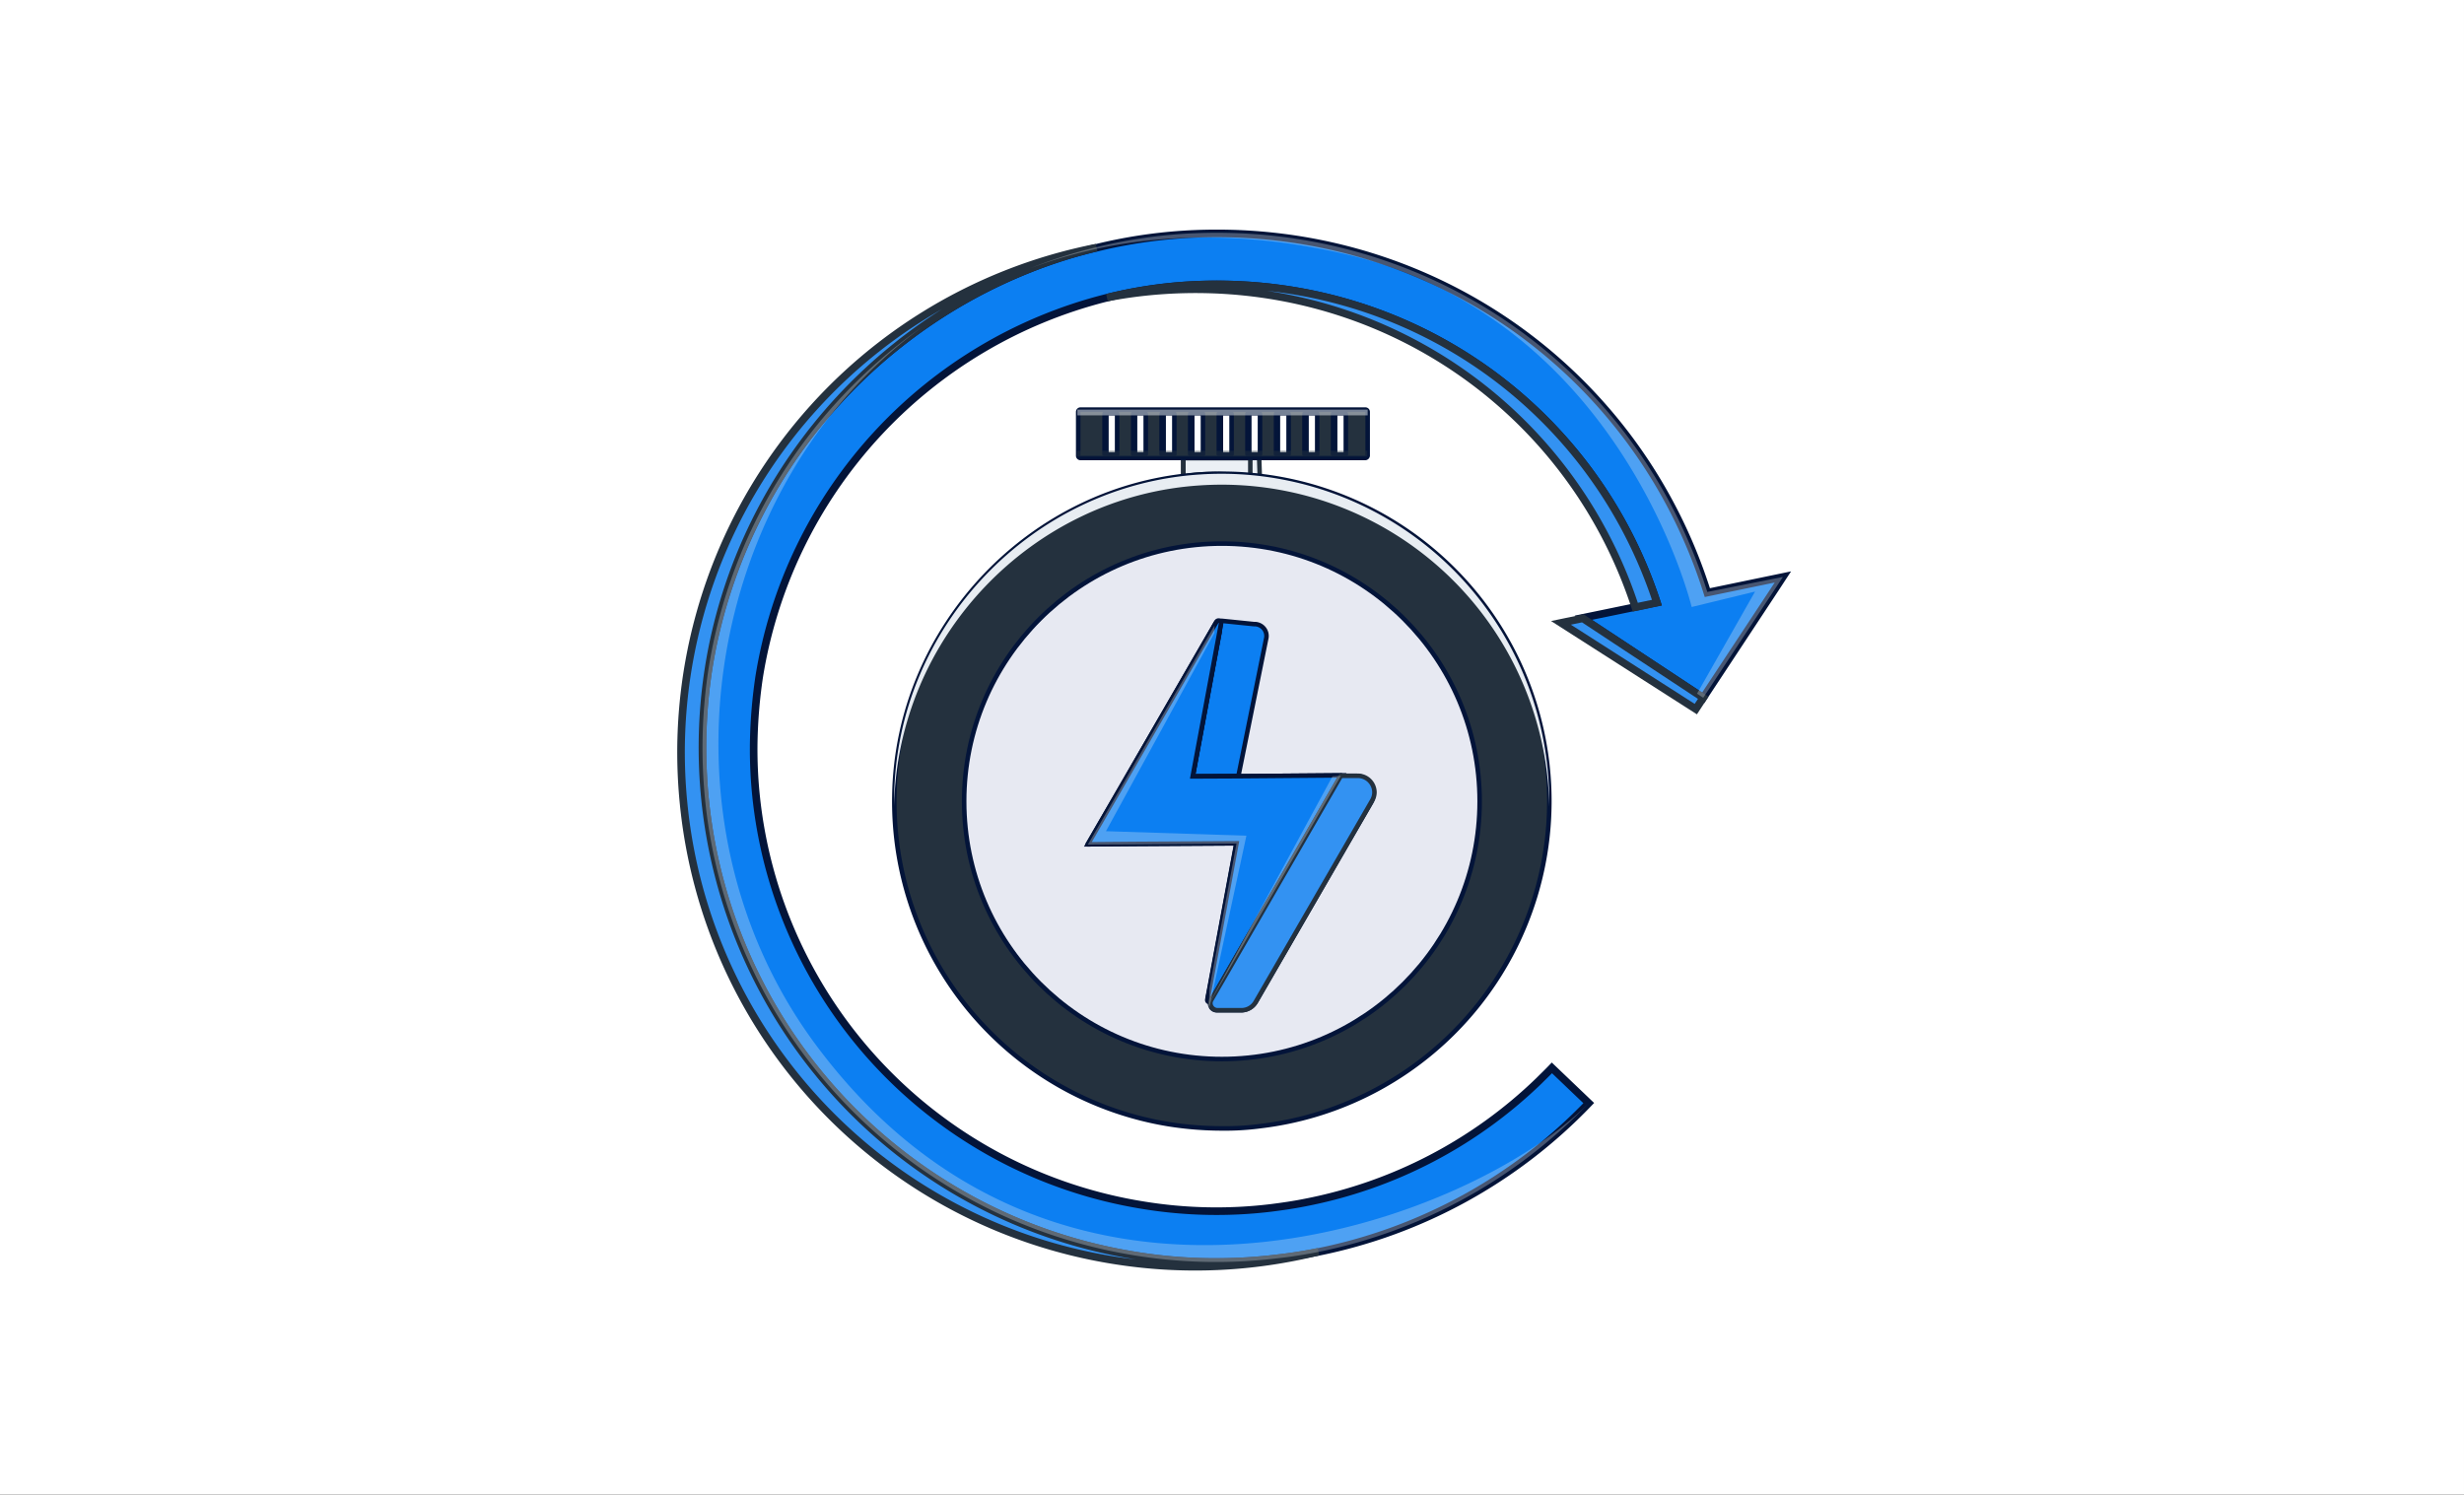 <svg xmlns="http://www.w3.org/2000/svg" width="619.823" height="376" viewBox="0 0 619.823 376"><rect x="0" y="0" width="619.823" height="376" fill="#333333" stroke="none"/><g transform="translate(0.5 -1.315)"><g transform="translate(0 1.815)"><rect width="618.823" height="375" fill="#fff" stroke="#fff" stroke-width="1"></rect></g><g transform="translate(170.836 59.877)"><path d="M518.509,390.2l.155,4.661a56.711,56.711,0,0,0-11.134-.673,53.728,53.728,0,0,0-8.13.621V390.2Z" transform="translate(-373.1 -333.547)" fill="#ebf0f5" stroke="#24313e" stroke-miterlimit="10" stroke-width="1.14"></path><path d="M516.331,390.2v5.075a40.5,40.5,0,0,0-9.684-1.036,41.637,41.637,0,0,0-7.146.621v-4.609h16.831Z" transform="translate(-373.149 -333.547)" fill="#ebf0f5" stroke="#24313e" stroke-miterlimit="10" stroke-width="1.14"></path><path d="M359.091,478.986c.621-42.568,34.593-78.3,77.058-80.941A82.346,82.346,0,0,1,451.115,562a67.508,67.508,0,0,1-9.684.57,86.071,86.071,0,0,1-13.154-1.036A82.238,82.238,0,0,1,359.091,478.986Z" transform="translate(-305.447 -337.248)" fill="#24313e" stroke="#031439" stroke-miterlimit="10" stroke-width="1.14"></path><circle cx="64.836" cy="64.836" r="64.836" transform="translate(71.199 78.196)" fill="#e7e9f2" stroke="#031439" stroke-miterlimit="10" stroke-width="1.14"></circle><path d="M522.588,473.546,515.545,508.4l-11.445.052,6.732-36.3c.259-1.4-1.036-2.848.518-2.848l8.13.829A2.988,2.988,0,0,1,522.588,473.546Z" transform="translate(-375.367 -371.684)" fill="#0c7ff2" stroke="#031439" stroke-miterlimit="10" stroke-width="1.14"></path><path d="M553,551.28l-28.948,50.077a4.416,4.416,0,0,1-3.884,2.227h-6.059a1.613,1.613,0,0,1-1.605-1.605,1.639,1.639,0,0,1,.207-.829l32.677-56.55h3.677a4.465,4.465,0,0,1,4.505,4.454A4.743,4.743,0,0,1,553,551.28Z" transform="translate(-379.417 -407.989)" fill="#fff" stroke="#031439" stroke-linecap="round" stroke-linejoin="round" stroke-width="1.14"></path><path d="M516.748,508.318l-.052.052-32.729,56.706a.5.5,0,0,1-.621.207.526.526,0,0,1-.259-.518l7.3-39.357-25.893.155-11.5.1,7.768-13.413,24.495-42.361a.728.728,0,0,1,.932-.259.623.623,0,0,1,.311.673l-7.095,38.27,11.445-.052Z" transform="translate(-350.729 -371.81)" fill="#fff" stroke="#031439" stroke-linecap="round" stroke-linejoin="round" stroke-width="1.14"></path><path d="M516.8,508.139l-.052.052L484.43,564.12a.39.39,0,0,1-.362.259.692.692,0,0,1-.466-.052.5.5,0,0,1-.259-.621l.414-2.123,6.732-36.354-25.893.155-11.5.1,7.768-13.413,24.08-41.688.518-.88a.551.551,0,0,1,.829-.207.591.591,0,0,1,.311.621L479.459,508.4l11.445-.052Z" transform="translate(-350.777 -371.632)" fill="#0c7ff2" stroke="#031439" stroke-miterlimit="10" stroke-width="1.14"></path><path d="M553.3,550.814l-29.311,50.7a4.132,4.132,0,0,1-3.625,2.071h-5.955a1.825,1.825,0,0,1-1.812-1.761,1.747,1.747,0,0,1,.259-.88L545.432,544.6h4.246a4.2,4.2,0,0,1,4.195,4.143A4.152,4.152,0,0,1,553.3,550.814Z" transform="translate(-379.465 -407.989)" fill="#3392f2" stroke="#24313e" stroke-miterlimit="10" stroke-width="1.14"></path><path d="M520.641,378.87H448.97a.575.575,0,0,1-.57-.57V367.27a.575.575,0,0,1,.57-.57h71.672a.575.575,0,0,1,.57.57V378.3A.657.657,0,0,1,520.641,378.87Z" transform="translate(-348.511 -322.216)" fill="#24313e" stroke="#031439" stroke-miterlimit="10" stroke-width="1.14"></path><path d="M461.355,368.5h2.693a.137.137,0,0,1,.155.155V378.7a.137.137,0,0,1-.155.155h-2.693a.137.137,0,0,1-.155-.155V368.655A.137.137,0,0,1,461.355,368.5Z" transform="translate(-354.683 -323.084)" fill="#fff" stroke="#031439" stroke-linecap="round" stroke-linejoin="round" stroke-width="1.14"></path><path d="M462.255,368.5h2.382a.165.165,0,0,1,.155.155v10.1a.165.165,0,0,1-.155.155h-2.382a.165.165,0,0,1-.155-.155v-10.1Q462.178,368.5,462.255,368.5Z" transform="translate(-355.117 -323.084)" fill="#fff" stroke="#031439" stroke-linecap="round" stroke-linejoin="round" stroke-width="1.14"></path><path d="M475.255,368.5h2.693a.137.137,0,0,1,.155.155V378.7a.137.137,0,0,1-.155.155h-2.693a.137.137,0,0,1-.155-.155V368.655A.137.137,0,0,1,475.255,368.5Z" transform="translate(-361.384 -323.084)" fill="#fff" stroke="#031439" stroke-linecap="round" stroke-linejoin="round" stroke-width="1.14"></path><path d="M476.155,368.5h2.382a.165.165,0,0,1,.155.155v10.1a.165.165,0,0,1-.155.155h-2.382a.165.165,0,0,1-.155-.155v-10.1Q476.078,368.5,476.155,368.5Z" transform="translate(-361.818 -323.084)" fill="#fff" stroke="#031439" stroke-linecap="round" stroke-linejoin="round" stroke-width="1.14"></path><path d="M489.055,368.5h2.693a.137.137,0,0,1,.155.155V378.7a.137.137,0,0,1-.155.155h-2.693a.137.137,0,0,1-.155-.155V368.655Q488.978,368.5,489.055,368.5Z" transform="translate(-368.038 -323.084)" fill="#fff" stroke="#031439" stroke-linecap="round" stroke-linejoin="round" stroke-width="1.14"></path><path d="M490.055,368.5h2.382a.165.165,0,0,1,.155.155v10.1a.165.165,0,0,1-.155.155h-2.382a.165.165,0,0,1-.155-.155v-10.1A.165.165,0,0,1,490.055,368.5Z" transform="translate(-368.52 -323.084)" fill="#fff" stroke="#031439" stroke-linecap="round" stroke-linejoin="round" stroke-width="1.14"></path><path d="M502.955,368.5h2.693a.137.137,0,0,1,.155.155V378.7a.137.137,0,0,1-.155.155h-2.693a.137.137,0,0,1-.155-.155V368.655A.165.165,0,0,1,502.955,368.5Z" transform="translate(-374.74 -323.084)" fill="#fff" stroke="#031439" stroke-linecap="round" stroke-linejoin="round" stroke-width="1.14"></path><path d="M503.955,368.5h2.382a.165.165,0,0,1,.155.155v10.1a.165.165,0,0,1-.155.155h-2.382a.165.165,0,0,1-.155-.155v-10.1A.137.137,0,0,1,503.955,368.5Z" transform="translate(-375.222 -323.084)" fill="#fff" stroke="#031439" stroke-linecap="round" stroke-linejoin="round" stroke-width="1.14"></path><path d="M516.855,368.5h2.693a.137.137,0,0,1,.155.155V378.7a.137.137,0,0,1-.155.155h-2.693a.137.137,0,0,1-.155-.155V368.655A.137.137,0,0,1,516.855,368.5Z" transform="translate(-381.442 -323.084)" fill="#fff" stroke="#031439" stroke-linecap="round" stroke-linejoin="round" stroke-width="1.14"></path><path d="M517.855,368.5h2.382a.165.165,0,0,1,.155.155v10.1a.165.165,0,0,1-.155.155h-2.382a.165.165,0,0,1-.155-.155v-10.1A.137.137,0,0,1,517.855,368.5Z" transform="translate(-381.924 -323.084)" fill="#fff" stroke="#031439" stroke-linecap="round" stroke-linejoin="round" stroke-width="1.14"></path><path d="M530.755,368.5h2.693a.137.137,0,0,1,.155.155V378.7a.137.137,0,0,1-.155.155h-2.693a.137.137,0,0,1-.155-.155V368.655A.137.137,0,0,1,530.755,368.5Z" transform="translate(-388.143 -323.084)" fill="#fff" stroke="#031439" stroke-linecap="round" stroke-linejoin="round" stroke-width="1.14"></path><path d="M531.655,368.5h2.382a.165.165,0,0,1,.155.155v10.1a.165.165,0,0,1-.155.155h-2.382a.165.165,0,0,1-.155-.155v-10.1Q531.578,368.5,531.655,368.5Z" transform="translate(-388.577 -323.084)" fill="#fff" stroke="#031439" stroke-linecap="round" stroke-linejoin="round" stroke-width="1.14"></path><path d="M544.655,368.5h2.693a.137.137,0,0,1,.155.155V378.7a.137.137,0,0,1-.155.155h-2.693a.137.137,0,0,1-.155-.155V368.655A.137.137,0,0,1,544.655,368.5Z" transform="translate(-394.845 -323.084)" fill="#fff" stroke="#031439" stroke-linecap="round" stroke-linejoin="round" stroke-width="1.14"></path><path d="M545.555,368.5h2.382a.165.165,0,0,1,.155.155v10.1a.165.165,0,0,1-.155.155h-2.382a.165.165,0,0,1-.155-.155v-10.1Q545.478,368.5,545.555,368.5Z" transform="translate(-395.279 -323.084)" fill="#fff" stroke="#031439" stroke-linecap="round" stroke-linejoin="round" stroke-width="1.14"></path><path d="M558.455,368.5h2.693a.137.137,0,0,1,.155.155V378.7a.137.137,0,0,1-.155.155h-2.693a.137.137,0,0,1-.155-.155V368.655A.165.165,0,0,1,558.455,368.5Z" transform="translate(-401.499 -323.084)" fill="#fff" stroke="#031439" stroke-linecap="round" stroke-linejoin="round" stroke-width="1.14"></path><path d="M559.455,368.5h2.382a.165.165,0,0,1,.155.155v10.1a.165.165,0,0,1-.155.155h-2.382a.165.165,0,0,1-.155-.155v-10.1A.137.137,0,0,1,559.455,368.5Z" transform="translate(-401.981 -323.084)" fill="#fff" stroke="#031439" stroke-linecap="round" stroke-linejoin="round" stroke-width="1.14"></path><path d="M572.355,368.5h2.693a.137.137,0,0,1,.155.155V378.7a.137.137,0,0,1-.155.155h-2.693a.137.137,0,0,1-.155-.155V368.655A.165.165,0,0,1,572.355,368.5Z" transform="translate(-408.2 -323.084)" fill="#fff" stroke="#031439" stroke-linecap="round" stroke-linejoin="round" stroke-width="1.14"></path><path d="M573.355,368.5h2.382a.165.165,0,0,1,.155.155v10.1a.165.165,0,0,1-.155.155h-2.382a.165.165,0,0,1-.155-.155v-10.1A.137.137,0,0,1,573.355,368.5Z" transform="translate(-408.682 -323.084)" fill="#fff" stroke="#031439" stroke-linecap="round" stroke-linejoin="round" stroke-width="1.14"></path><rect width="73.018" height="1.45" transform="translate(99.578 54.841)" fill="#24313e" opacity="0.47"></rect><rect width="73.018" height="1.45" transform="translate(99.682 44.484)" fill="#ebf0f5" opacity="0.5"></rect><path d="M492.975,524.474l-8.855,41.118-.621,2.8.1-2.848.1-2.745,6.784-36.354-25.893.207-11.5.052,7.768-13.413,24.08-41.688v1.864l-27.291,49.87Z" transform="translate(-350.777 -372.793)" fill="#ebf0f5" opacity="0.3"></path><path d="M542.586,544.755,511.1,602.807,544.709,544.6Z" transform="translate(-378.742 -407.989)" fill="#ebf0f5" opacity="0.3"></path><path d="M523.783,480.286v1.295a82.4,82.4,0,0,0-87.674-80.786c-42.465,2.641-76.384,38.27-77.109,80.838v-2.641c.621-42.568,34.593-78.3,77.057-80.941A82.452,82.452,0,0,1,523.783,480.286Z" transform="translate(-305.408 -337.254)" fill="#ebf0f5" opacity="0.98"></path><path d="M537.679,367.531l-1.864,2.848-18.177,27.55-1.554-1.036h0L487.343,377.94l-.1-.1,13.309-2.745,5.438-1.139c-16.52-50.44-64.525-83.116-118.176-79.8a109.6,109.6,0,0,0-20.093,3.107.311.311,0,0,1-.207.052,117.545,117.545,0,0,0-87.363,95.441A126.613,126.613,0,0,0,278.8,408.7a113.916,113.916,0,0,0,.518,13.309,116.39,116.39,0,0,0,97.409,103.572,114.167,114.167,0,0,0,32.263.673c2.848-.363,5.748-.777,8.545-1.346A116.277,116.277,0,0,0,476.312,494.3c1.087-1.087,2.175-2.123,3.262-3.263l9.27,8.855a129.651,129.651,0,0,1-67.995,37.441c-3.418.673-6.887,1.243-10.357,1.605a127.548,127.548,0,0,1-35.888-.725A129.2,129.2,0,0,1,266.528,423.253a131.5,131.5,0,0,1,.88-32.522,130.636,130.636,0,0,1,80.838-100.724,116.886,116.886,0,0,1,16.779-5.282,125.7,125.7,0,0,1,21.957-3.366c60.02-3.729,113.774,33.195,131.692,90.108Z" transform="translate(-260.527 -280.945)" fill="#0c7ff2" stroke="#031439" stroke-miterlimit="10" stroke-width="1.91"></path><path d="M600.72,385.939l-5.438,1.139c-16.52-50.491-64.525-83.116-118.176-79.75a117.7,117.7,0,0,0-14.707,1.864,120.677,120.677,0,0,1,20.145-3.107C536.2,302.771,584.2,335.448,600.72,385.939Z" transform="translate(-355.261 -292.88)" fill="#3392f2" stroke="#24313e" stroke-miterlimit="10" stroke-width="1.91"></path><path d="M718.684,488.089l-1.864,2.848-33.92-21.7,5.489-1.139Z" transform="translate(-461.573 -371.105)" fill="#3392f2" stroke="#24313e" stroke-miterlimit="10" stroke-width="1.91"></path><path d="M415.835,540.612a129.1,129.1,0,0,1-51.631,2.123A129.147,129.147,0,0,1,256.127,427.77,129.4,129.4,0,0,1,360.01,288c-49.973,12.118-89.486,53.857-97.617,106.058a129.419,129.419,0,0,0,107.2,147.486,120.031,120.031,0,0,0,20.663,1.657,124.527,124.527,0,0,0,15.225-.932C408.948,541.855,412.417,541.337,415.835,540.612Z" transform="translate(-255.512 -284.272)" fill="#3392f2" stroke="#24313e" stroke-miterlimit="10" stroke-width="1.91"></path><path d="M488.845,521.785a129.651,129.651,0,0,1-67.995,37.441c-3.418.673-6.887,1.243-10.357,1.605a127.554,127.554,0,0,1-35.888-.725A129.2,129.2,0,0,1,266.528,445.142a131.5,131.5,0,0,1,.88-32.522,129.937,129.937,0,0,1,53.806-86.12c-54.531,39.772-69.031,123.872-26.722,180.733C357.257,591.644,460.621,550.578,488.845,521.785Z" transform="translate(-260.527 -302.834)" fill="#ebf0f5" opacity="0.3"></path><path d="M614.333,367.387l-1.864,2.848-18.177,27.55-1.554-1.036h0l14.6-25.686-15.95,3.884s-17.607-73.381-88.4-89.072c-29.777-6.629-56.032-4.4-78.093,3.884a123.987,123.987,0,0,1,16.779-5.334,125.705,125.705,0,0,1,21.957-3.366c60.02-3.729,113.774,33.195,131.692,90.108Z" transform="translate(-337.181 -280.801)" fill="#ebf0f5" opacity="0.3"></path></g></g></svg>